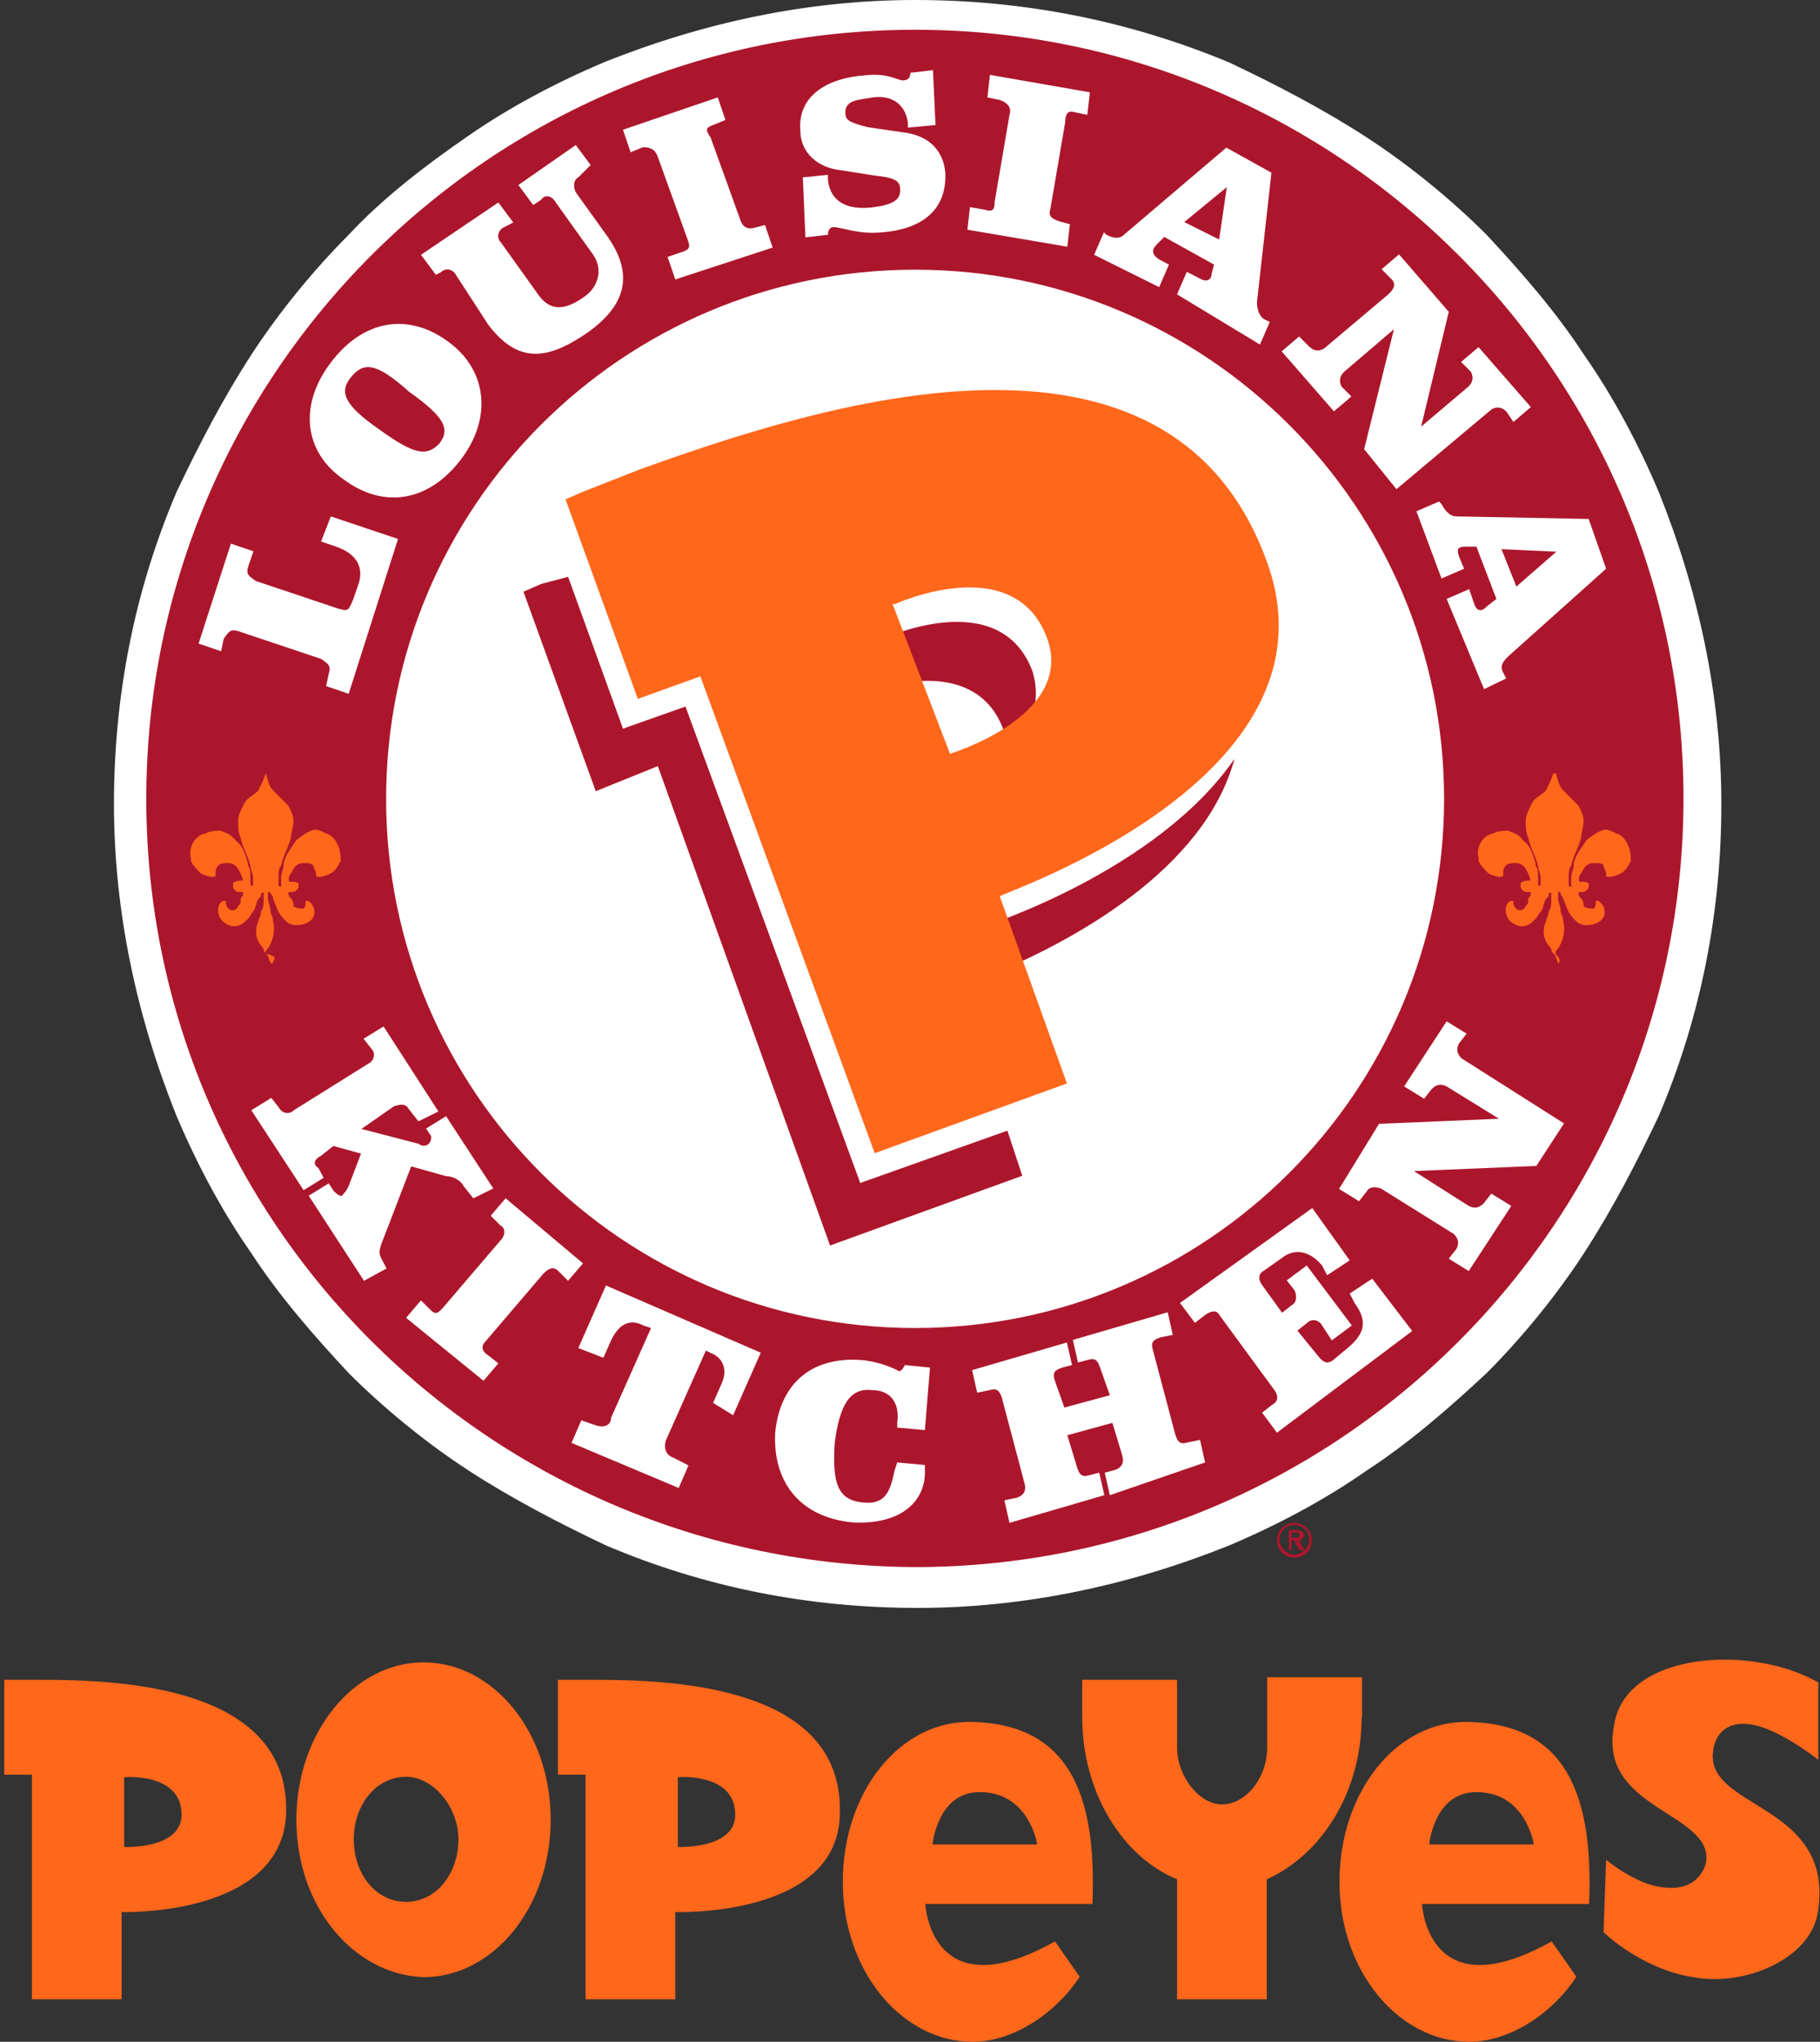 <svg xmlns="http://www.w3.org/2000/svg" width="298.608" height="334.887" viewBox="0 0 428 480"><rect x="0" y="0" width="428" height="480" fill="#333333" stroke="none"/><path fill="#FFF" d="M213.4 325.1c75.1 0 136.1-61 136.1-136.1s-61-136.1-136.1-136.1S77.3 113.9 77.3 189s61.6 136.1 136.1 136.1"/><path fill="#AC162C" d="M94.3 187.8c0-66.9 54-120.3 120.3-120.3 66.9 0 120.3 54 120.3 120.3 0 66.9-54 120.3-120.3 120.3-66.3.6-120.3-54-120.3-120.3m-63.4 0c0 101.5 82.7 184.3 184.3 184.3s184.3-82.7 184.3-184.3S316.7 3.5 215.2 3.5 30.9 86.3 30.9 187.8"/><path fill="#FFF" d="M215.2 304.5c-15.8 0-31.1-2.9-45.2-9.4-13.5-5.9-26.4-14.1-37-25.2-10.6-11.1-19.4-23.5-25.2-37-6.5-14.7-9.4-29.3-9.4-45.2s2.9-31.1 9.4-45.2c5.9-13.5 14.1-26.4 25.2-37s23.5-19.4 37-25.2c14.7-6.5 29.3-9.4 45.2-9.4s31.1 2.9 45.2 9.4c13.5 5.9 26.4 14.1 37 25.2 10.6 10.6 19.4 23.5 25.2 37 6.5 14.7 9.4 29.3 9.4 45.2s-2.9 31.1-9.4 45.2c-5.9 13.5-14.1 26.4-25.2 37-10.6 10.6-23.5 19.4-37 25.2-14.1 5.9-29.4 9.4-45.2 9.4m0-241.1c-68.7 0-124.4 55.7-124.4 124.4s55.7 124.4 124.4 124.4 124.4-55.7 124.4-124.4S283.8 63.4 215.2 63.4M34.4 187.8C34.4 88 115.4 7 215.2 7s180.7 81 180.7 180.7-81 180.7-180.7 180.7c-99.8-.5-180.8-80.9-180.8-180.6M215.2 0c-25.2 0-49.9 5.3-73.3 14.7-11.1 4.7-22.3 10.6-32.3 17.6-9.4 6.5-19.4 14.1-27.6 22.9-8.2 8.2-16.4 18.2-22.9 28.2s-12.3 21.1-17.6 32.3c-10 23.5-14.7 48.1-14.7 73.3s5.3 49.9 14.7 73.3c4.7 11.1 10.6 22.3 17.6 32.3 6.5 10 14.7 19.4 22.9 28.2 8.2 8.2 18.2 16.4 28.2 22.9s21.1 12.3 32.3 17.6c23.5 10 48.1 14.7 73.3 14.7s49.9-5.3 73.3-14.7c11.1-4.7 22.3-10.6 32.3-17.6 10-6.5 19.4-14.7 28.2-22.9 8.2-8.2 16.4-18.2 22.9-28.2s12.3-21.1 17.6-32.3c10-23.5 14.7-48.1 14.7-73.3s-5.3-49.9-14.7-73.3c-4.7-11.1-10.6-22.3-17.6-32.3-6.5-10-14.7-19.4-22.9-28.2-8.2-8.2-18.2-16.4-28.2-22.9S300.3 20 289.1 14.7C265.1 4.7 240.4 0 215.2 0"/><path fill="#FFF" d="M82 163.1l-5.3-1.8.6-2.9c.6-1.8 0-2.3-1.8-3.5l-19.4-6.5c-1.8-.6-2.3 0-3.5 1.8l-.6 2.9-5.3-1.8 7.6-23.5 5.3 1.8-1.2 3.5c-.6 1.8 0 2.3 1.8 3.5l19.4 6.5c2.3.6 2.3.6 3.5-2.3l1.2-3.5c1.2-3.5 0-7-5.3-8.8l-3.5-1.2 2.3-5.9 15.8 5.3L82 163.1M108.4 108c-7.6 10-18.2 11.7-27.6 4.7-9.4-6.5-10.6-17.6-2.9-27.6 7.6-10 18.2-11.7 27.6-4.7 8.8 6.4 10.5 17.6 2.9 27.6M82.6 88.6c-2.9 3.5-1.8 6.5 6.5 12.3 8.2 5.9 11.1 6.5 14.1 3.5 2.9-3.5 1.2-6.5-7-12.3-7.8-7-10.7-7-13.6-3.5zM136 41.7c-1.2.6-1.2 2.3-.6 3.5l7.6 10.6c6.5 9.4 3.5 16.4-4.7 22.3-9.4 6.5-16.4 7.6-23.5-1.8l-7.6-11.7c-.6-1.2-2.3-1.8-3.5-.6l-1.2.6-3.5-4.7 18.2-12.3 3.5 4.7-2.3 1.2c-1.2.6-1.8 2.3-.6 3.5l8.8 12.3c2.9 4.1 6.5 3.5 10.6.6 3.5-2.3 4.7-6.5 2.3-10l-8.8-12.3c-.6-1.2-2.3-2.3-3.5-.6l-1.8 1.2-3.5-4.7 13.5-9.4 3.5 4.7-2.9 2.9M158.8 65.7l-1.8-5.3 3.5-1.2c1.8-.6 1.8-1.2 1.2-2.9l-7-19.4c-.6-1.8-1.8-2.3-3.5-2.3l-2.9 1.2-1.8-5.3 22.3-7.6 1.8 5.3-2.9 1.2c-1.8.6-1.8 1.2-.6 2.9l7 19.4c.6 1.8 1.8 2.3 3.5 1.8l2.3-.6 1.8 5.3-22.9 7.5M207.6 54.6c-5.9.6-9.4-1.2-11.7-1.2-.6 0-1.2.6-1.2 1.8l-5.3.6-.6-14.1 5.9-.6v1.2c.6 5.3 4.7 7 10 6.5 5.3-.6 7-1.8 7-4.1s-1.2-2.9-6.5-3.5l-7.6-1.2c-5.3-.6-9.4-4.1-9.4-9.4-.6-8.2 6.5-12.3 15.3-12.9 5.3-.6 7.6 1.2 8.8 1.2 1.2 0 1.8-.6 1.8-1.8l5.3-.6.6 12.9-6.5.6v-1.2c-.6-4.1-3.5-6.5-8.2-5.9-3.5.6-6.5.6-6.5 3.5 0 1.8.6 2.3 5.3 3.5l8.2 1.2c5.3.6 9.4 3.5 10 9.4.5 10-7.1 13.5-14.7 14.1M227.5 54l.6-5.3 3.5.6c1.8.6 2.3 0 2.3-1.8l3.5-20.5c.6-1.8-.6-2.9-2.3-3.5l-2.9-.6.6-5.3 23.5 4.1-.6 5.3-2.9-.6c-1.8-.6-2.3.6-2.3 2.3L247 49.2c-.6 1.8.6 2.3 2.3 2.9l2.3.6-.6 5.3-23.5-4M276.8 69.2l2.3-5.3 3.5 1.8c1.2.6 2.3 0 2.3-1.2l.6-2.3-11.7-6.5-1.8 1.8c-1.2 1.2-1.2 2.3.6 3.5l2.3 1.2-2.3 5.3-15.3-7.6 2.3-5.3.6.6c1.2.6 2.9 1.2 4.1 0l24.1-20.5 10.6 5.9-3.4 30.4c0 1.8.6 3.5 1.8 4.1l1.2.6-2.3 5.3-19.5-11.8M288.5 44l-10 8.2 8.2 4.1 1.8-12.3zM354.3 96.8c-1.2-1.2-2.3-1.2-3.5-.6L328.4 115l-7.6-9.4 7-28.2-11.7 10c-1.2 1.2-1.2 2.3-.6 3.5l2.3 2.3-4.1 3.5-12.3-14.1 4.1-3.5 2.3 2.3c1.2 1.2 2.3 1.2 3.5.6l15.3-12.9c1.2-1.2 1.8-2.3.6-3.5l-2.3-2.3 4.1-3.5 11.7 13.5-6.5 27 11.1-9.4c1.2-1.2 1.2-2.3.6-3.5l-2.3-2.3 4.1-3.5L360 95.7l-4.1 3.5-1.6-2.4M340.2 140.8l5.3-2.3 1.2 3.5c.6 1.8 1.8 1.8 2.9.6l2.3-1.8-4.7-12.3h-2.3c-2.3 0-2.3.6-1.8 2.3l1.2 2.9-5.3 2.3-5.9-15.8 5.3-2.3.6.6c.6 1.2 1.8 2.9 3.5 2.9l31.1.6 4.1 11.7-22.9 20.5c-1.2 1.2-2.3 2.3-1.2 4.1l.6 1.2-5.2 2.5-8.8-21.2m25.8-11.1l-12.9-.6 3.5 8.8 9.4-8.2zM72.6 281.1l4.7-2.9 1.2 1.8c.6.6 1.8 1.8 2.3.6.6-.6.6-.6 1.2-1.8l2.9-7.6-6.5-1.8-2.9 2.3c-1.2.6-2.3 1.8-.6 2.9l1.2 2.3-4.7 2.9L59.1 261l4.7-2.9 1.8 2.3c.6 1.2 2.3 1.8 3.5.6l17.6-11c1.2-.6 1.8-2.3.6-3.5l-1.8-2.3 4.7-2.9 12.9 20-4.7 2.3-2.3-2.9c-.6-1.2-1.8-1.2-3.5-.6l-7.6 5.3 13.5 3.5c.6.6 1.8.6 2.3 0 .6-.6.6-1.2.6-1.8l-1.2-1.8 4.7-2.9 11.1 17-4.7 2.3-2.3-2.9c-.6-1.2-2.3-2.3-4.1-2.3l-8.2-2.3-7 18.2c-.6 1.8-.6 2.3 0 3.5l1.2 2.3-5.3 2.9-13-20M95.5 309.8l3.5-4.1 2.3 2.3c1.2 1.2 1.8.6 2.9-.6l13.5-15.8c1.2-1.2 1.2-2.9 0-3.5l-2.3-2.3 3.5-4.1 18.2 15.3-3.5 4.1-2.3-2.3c-1.2-1.2-2.3-.6-3.5.6l-13.5 15.8c-1.2 1.2-1.2 2.3.6 3.5l2.3 1.8-3.5 4.1-18.2-14.8M167.7 329.8l1.8-4.1c1.8-3.5.6-6.5-2.3-7.6l-1.2-.6-9.4 21.1c-.6 1.8 0 3.5 1.8 4.1l3.5 1.8-2.3 5.3-25.2-10.6 2.3-5.3 3.5 1.2c1.8.6 3.5 0 3.5-1.8l9.4-21.1-1.8-.6c-3.5-1.8-5.9 0-7.6 3.5l-1.8 4.1-5.9-2.3 6.5-14.7 36.4 15.8-6.5 14.7-4.7-2.9M200.5 357.9c-12.3-1.2-18.8-9.4-18.2-21.1 1.2-12.3 9.4-18.2 21.1-17 4.1.6 6.5 1.8 7.6 2.3.6.6 1.2 0 1.8-1.2l5.9.6-1.2 14.7-6.5-.6v-1.2c.6-4.1-1.2-7.6-5.9-7.6-5.3-.6-7.6 3.5-8.8 12.3-.6 9.4.6 13.5 6.5 14.1 5.3.6 6.5-2.3 7.6-7.6l.6-1.8 6.5.6v1.8c0 6.5-5.3 12.3-17 11.7M261 351.5l-1.2-5.3 2.3-.6c1.8-.6 2.3-1.8 1.8-3.5l-2.3-7.6-10.6 2.9 2.3 7.6c.6 1.8 1.2 2.3 2.9 1.8l2.3-.6 1.2 5.3-22.3 6.5-1.2-5.3 2.9-.6c1.8-.6 2.3-1.8 1.8-3.5l-5.3-20c-.6-1.8-1.2-2.3-2.9-1.8l-2.9.6-1.2-5.3 22.3-6.5 1.2 5.3-2.3.6c-1.8.6-2.3 1.2-1.8 2.9l2.3 6.5L261 328l-2.3-6.5c-.6-1.8-1.2-2.3-2.9-1.8l-2.3.6-1.2-5.3 22.3-6.5 1.2 5.3-2.9.6c-1.8.6-2.3 1.2-1.8 2.9l5.3 20c.6 1.8 1.2 2.3 2.9 1.8l2.9-.6 1.2 5.3-22.4 7.7M300.3 336.8l-3.5-4.7 2.3-1.8c1.2-.6 1.8-1.8.6-3.5l-12.9-17.6c-.6-1.2-1.8-1.2-3.5 0L281 311l-3.5-4.7 31.1-22.3 8.8 12.3-5.3 3.5-1.2-2.3c-2.9-3.5-6.5-4.1-9.4-1.8l-4.1 2.9c-1.2.6-1.8 1.8-.6 3.5l4.7 6.5 2.3-1.8c1.2-.6 1.2-2.3.6-3.5l-1.8-2.3 4.7-3.5 10.6 14.1-4.7 3.5-2.3-3.5c-.6-1.2-2.3-1.8-3.5-.6l-2.3 1.8 5.3 6.5c1.2 1.2 1.8 1.2 2.9.6l3.5-2.9c3.5-2.9 5.3-5.9 1.8-10.6l-1.2-2.3 5.3-3.5 9.4 12.3-31.8 23.9M343.1 245.3c-.6 1.2-.6 2.3.6 3.5l24.1 15.3-6.5 10-28.8 1.2 12.9 8.2c1.2.6 2.3.6 3.5-.6l1.8-2.3 4.7 2.9-10 15.3-4.7-2.9 1.8-2.3c.6-1.2.6-2.3-.6-3.5l-17-10.6c-1.2-.6-2.9-.6-3.5.6l-1.8 2.3-4.7-2.9 9.4-15.3 28.2-1.2-12.3-7.6c-1.2-.6-2.3-.6-3.5.6l-1.8 2.3-4.7-2.9 10-15.3 4.7 2.9-1.8 2.3"/><path fill="#AC162C" d="M231.6 217.7l3.5 10.6c16.4-7 48.1-23.5 55.2-49.9-18.2 26.4-58.7 39.3-58.7 39.3M207.6 150.2l3.5 10.6c8.8-1.8 21.1-1.2 25.2 11.7.6 1.2.6 2.3.6 3.5 5.3-4.1 8.2-10.6 5.9-18.2-7.7-20.5-35.2-7.6-35.2-7.6M161.2 166.1l-14.7 5.2-12.9-35.7-6.4 1.7-4.1 1.8 17 46.9 14.6-5.9 40.5 112.7 45.2-16.4-3.5-10.6-34.6 12.3-41.1-112"/><path fill="#FF671B" d="M235.1 210.7l15.8 44-45.2 16.4-41-112.1-14.7 5.3-17-46.9 4.1-1.8 13.5-5.3C192.9 95.1 275 68.7 297.9 132c18.8 51.1-62.8 78.1-62.8 78.7m-11.7-33.5s29.3-8.8 22.9-27c-7.6-21.1-35.8-8.2-35.8-8.2h-.6l13.5 35.2zM63.8 226.5s0-.6 0 0c-.6-.6-.6-1.8-1.2-2.3-.6-.6-.6-.6-.6-1.2-1.8-1.8-2.3-4.1-1.2-6.5 0-.6.6-1.2.6-2.3.6-.6.6-1.8.6-2.9v-1.2c0-.6-.6 0-.6 0 0 .6 0 .6-.6 1.2s-.6 2.3-1.2 2.9c-.6.6-.6 1.2-1.8 2.3-1.2 1.2-2.9 1.8-4.7.6-2.3-1.2-2.3-4.7-.6-5.3h.6c0 .6 0 1.2.6 1.8.6.6 1.8.6 2.3-.6.6-.6.6-.6.6-1.8.6-.6.6-1.2.6-1.2 0-.6-1.2 0-1.8-.6-.6-.6-.6-.6-.6-1.2v-.6c.6-.6 1.8-.6 2.3-.6 0 0 0-.6-.6-1.8-.6-1.2-1.2-2.3-2.9-2.3-.6 0-1.8 0-2.3.6-.6.6-.6 1.2-.6 1.8v.6c-.6.6-2.3 0-3.5-.6-.6-.6-1.8-1.8-2.3-2.9v-.6c-.6-2.3.6-5.3 3.5-5.9 1.2-.6 2.3-.6 3.5-.6 1.2.6 2.3.6 3.5 2.3 1.8 1.2 2.3 3.5 2.9 5.3v.6c.6.6.6 1.8.6 2.9v1.8h.6v-1.8c0-1.2-.6-1.8-.6-2.9-.6-2.3-1.8-4.1-2.3-6.5-.6-1.2-.6-2.9-.6-4.1 0-1.2.6-2.3 1.2-3.5.6-1.8 2.3-2.3 3.5-3.5.6-1.2 1.2-2.3 1.8-4.1.6 1.8.6 2.9 1.8 4.1l3.5 3.5c.6 1.2 1.2 2.3 1.2 3.5 0 1.8-.6 2.9-.6 4.1-.6 2.3-1.8 4.1-2.3 6.5-.6.6-.6 1.8-.6 2.9v1.8s.6.6.6 0v-1.8c0-1.2.6-2.3.6-2.9v-.6c.6-2.3 1.8-3.5 2.9-5.3.6-.6 2.3-1.8 3.5-2.3 1.2-.6 2.3 0 3.5.6 2.3.6 3.5 3.5 3.5 5.9v.6c-.6 1.2-1.2 2.3-2.3 2.9-1.2.6-2.9 1.2-3.5.6v-.6c0-.6-.6-1.2-.6-1.8-.6-.6-1.2-.6-2.3-.6-1.8 0-2.3 1.2-2.9 2.3-.6.6-.6 1.2-.6 1.8s1.2 0 2.3.6v.6c0 .6 0 .6-.6 1.2s-1.8 0-1.8.6c0 0 0 .6.6 1.2s.6 1.2.6 1.8c.6.6 1.8.6 2.3.6s.6-1.2.6-1.8h.6c1.8 1.2 2.3 4.1-.6 5.3-1.8.6-3.5.6-4.7-.6-.6-.6-1.2-1.2-1.8-2.3-.6-1.2-.6-1.8-1.2-2.9 0-.6 0-.6-.6-1.2 0-.6-.6-.6-.6 0v1.2c0 .6.6 1.8.6 2.9 0 .6.6 1.2.6 2.3.6 2.3 0 4.7-1.2 6.5-.6.6-.6.6-.6 1.2 2.6.5 2.6 1.1 1.4 2.3.6-.6.6 0 0 0M366.6 226.5s0-.6 0 0c-.6-.6-.6-1.8-1.2-2.3-.6-.6-.6-.6-.6-1.2-1.8-1.8-2.3-4.1-1.2-6.5 0-.6.6-1.2.6-2.3.6-.6.6-1.8.6-2.9v-1.2c0-.6-.6 0-.6 0 0 .6 0 .6-.6 1.2s-.6 2.3-1.2 2.9c-.6.6-.6 1.2-1.8 2.3-1.2 1.2-2.9 1.8-4.7.6-2.3-1.2-2.3-4.7-.6-5.3h.6c0 .6 0 1.2.6 1.8.6.6 1.8.6 2.3-.6.6-.6.6-.6.6-1.8.6-.6.6-1.2.6-1.2 0-.6-1.2 0-1.8-.6-.6-.6-.6-.6-.6-1.2v-.6c.6-.6 1.8-.6 2.3-.6 0 0 0-.6-.6-1.8-.6-1.2-1.2-2.3-2.9-2.3-.6 0-1.8 0-2.3.6-.6.6-.6 1.2-.6 1.8v.6c-.6.6-2.3 0-3.5-.6-.6-.6-1.8-1.8-2.3-2.9v-.6c-.6-2.3.6-5.3 3.5-5.9 1.2-.6 2.3-.6 3.5-.6 1.2.6 2.3.6 3.5 2.3 1.8 1.2 2.3 3.5 2.9 5.3v.6c.6.6.6 1.8.6 2.9v1.8h.6v-1.8c0-1.2-.6-1.8-.6-2.9-.6-2.3-1.8-4.1-2.3-6.5-.6-1.2-.6-2.9-.6-4.1 0-1.2.6-2.3 1.2-3.5.6-1.8 2.3-2.3 3.5-3.5.6-1.2 1.2-2.3 1.8-4.1h.6c.6 1.8.6 2.9 1.8 4.1l3.5 3.5c.6 1.2 1.2 2.3 1.2 3.5 0 1.8-.6 2.9-.6 4.1-.6 2.3-1.8 4.1-2.3 6.5-.6.6-.6 1.8-.6 2.9v1.8s.6.6.6 0v-1.8c0-1.2.6-2.3.6-2.9v-.6c.6-2.3 1.8-3.5 2.9-5.3.6-.6 2.3-1.8 3.5-2.3 1.2-.6 2.3 0 3.5.6 2.3.6 3.5 3.5 3.5 5.9v.6c-.6 1.2-1.2 2.3-2.3 2.9-1.2.6-2.9 1.2-3.5.6v-.6c0-.6-.6-1.2-.6-1.8s-1.2-.6-2.3-.6c-1.8 0-2.3 1.2-2.9 2.3-.6.6-.6 1.2-.6 1.8s1.2 0 2.3.6v.6c0 .6 0 .6-.6 1.2s-1.8 0-1.8.6c0 0 0 .6.6 1.2s.6 1.2.6 1.8c.6.6 1.8.6 2.3.6s.6-1.2.6-1.8h.6c1.8 1.2 2.3 4.1-.6 5.3-1.8.6-3.5.6-4.7-.6-.6-.6-1.2-1.2-1.8-2.3-.6-1.2-.6-1.8-1.2-2.9 0-.6-.6-.6-.6-1.2s-.6-.6-.6 0v1.2c0 .6.6 1.8.6 2.9 0 .6.6 1.2.6 2.3.6 2.3 0 4.7-1.2 6.5-.6.6-.6.6-.6 1.2.2.5 1.4 1.1.8 2.3.6-.6 0 0 0 0M320.2 403.7c0 17.6-9.4 32.3-22.3 38.1V470h-21.1v-28.2c-12.9-5.3-22.3-20.5-22.3-38.1v-8.8h22.3v15.8c0 7 5.3 13.5 10.6 13.5s10.6-5.9 10.6-13.5v-16.4h22.3v9.4M69.7 427.8c0-20.5 13.5-37 29.9-37s29.9 16.4 29.9 37-13.5 37-29.9 37c-16.4-.6-29.9-16.5-29.9-37m25.8 19.3c7 0 12.3-6.5 12.3-14.7 0-7.6-5.9-14.7-12.3-14.7-7 0-12.3 6.5-12.3 14.7s5.2 14.7 12.3 14.7M377.1 454.2c3.5 3.5 12.3 9.4 21.1 10.6 11.7 2.3 27.6-4.1 29.3-15.3 4.1-25.8-27-24.1-24.6-38.1 0 0 .6-7.6 9.4-5.9 6.5 1.2 15.3 8.2 15.3 8.2v-18.2c-2.3-1.2-6.5-3.5-14.1-4.7-13.5-2.3-32.3 1.2-34 15.3-3.5 19.4 23.5 20 21.7 31.7 0 0-1.2 7-10 5.9-6.5-.6-13.5-6.5-13.5-6.5l-.6 17M28.6 449.5V470H7.5v-52.8H1v-22.3h8.8c19.4 0 58.1 1.8 57.5 31.1-.6 24.7-38.7 23.5-38.7 23.5m.6-15.3s13.5.6 13.5-7.6c0-10-13.5-8.8-13.5-8.8v16.4zM158.8 449.5V470h-21.1v-52.8h-6.5v-22.3h8.8c19.4 0 58.1 1.8 57.5 31.1.1 24.7-38.1 23.5-38.7 23.5m.6-15.3s13.5.6 13.5-7.6c0-10-13.5-8.8-13.5-8.8v16.4zM243.9 433.6s-1.8-12.3-13.5-12.3c-10 0-11.1 12.3-11.1 12.3h24.6m10 31.1c-5.3 8.2-15.3 15.3-25.2 15.3-16.4 0-30.5-16.4-30.5-37.6s13.5-38.1 30.5-37.6c22.3.6 29.3 16.4 28.2 42.8h-39.3s1.2 25.2 30.5 8.8l5.8 8.3zM360.7 433.6s-1.8-12.3-13.5-12.3c-10 0-11.1 12.3-11.1 12.3h24.6m10 31.1c-5.3 8.2-15.3 15.3-25.2 15.3-16.4 0-30.5-16.4-30.5-37.6s13.5-38.1 30.5-37.6c22.3.6 29.3 16.4 28.2 42.8h-39.3s1.2 25.2 30.5 8.8l5.8 8.3z"/><path fill="#FF671B" d="M418.2 453.6h-.6v1.2h.6c.6 0 .6 0 .6-.6.6-.6.6-.6-.6-.6m1.2 3.5l-1.2-1.8h-.6v1.8h-.6v-4.7h1.8c1.2 0 1.8.6 1.8 1.2s-.6 1.2-1.2 1.2v2.3zm-1.2-5.9c-2.3 0-3.5 1.8-3.5 3.5 0 2.3 1.8 3.5 3.5 3.5 2.3 0 3.5-1.8 3.5-3.5s-1.7-3.5-3.5-3.5m0 7.7c-2.3 0-3.5-1.8-3.5-4.1s1.8-3.5 3.5-3.5c1.8 0 4.1 1.8 4.1 3.5 0 2.3-1.7 4.1-4.1 4.1"/><path fill="#AC162C" d="M304.4 360.3h-.6v1.2h.6c.6 0 1.2 0 1.2-.6-.1-.6-.1-.6-1.2-.6m1.1 4.1l-1.2-2.3h-.6v2.3h-.6v-4.7h1.8c1.2 0 1.8.6 1.8 1.2s-.6 1.2-1.2 1.2l1.2 2.3h-1.2zm-1.1-5.9c-2.3 0-3.5 1.8-3.5 3.5s1.8 3.5 3.5 3.5 3.5-1.8 3.5-3.5-1.2-3.5-3.5-3.5m0 7.7c-2.3 0-4.1-1.8-4.1-4.1s1.8-4.1 4.1-4.1 4.1 1.8 4.1 4.1-1.8 4.1-4.1 4.1"/></svg>